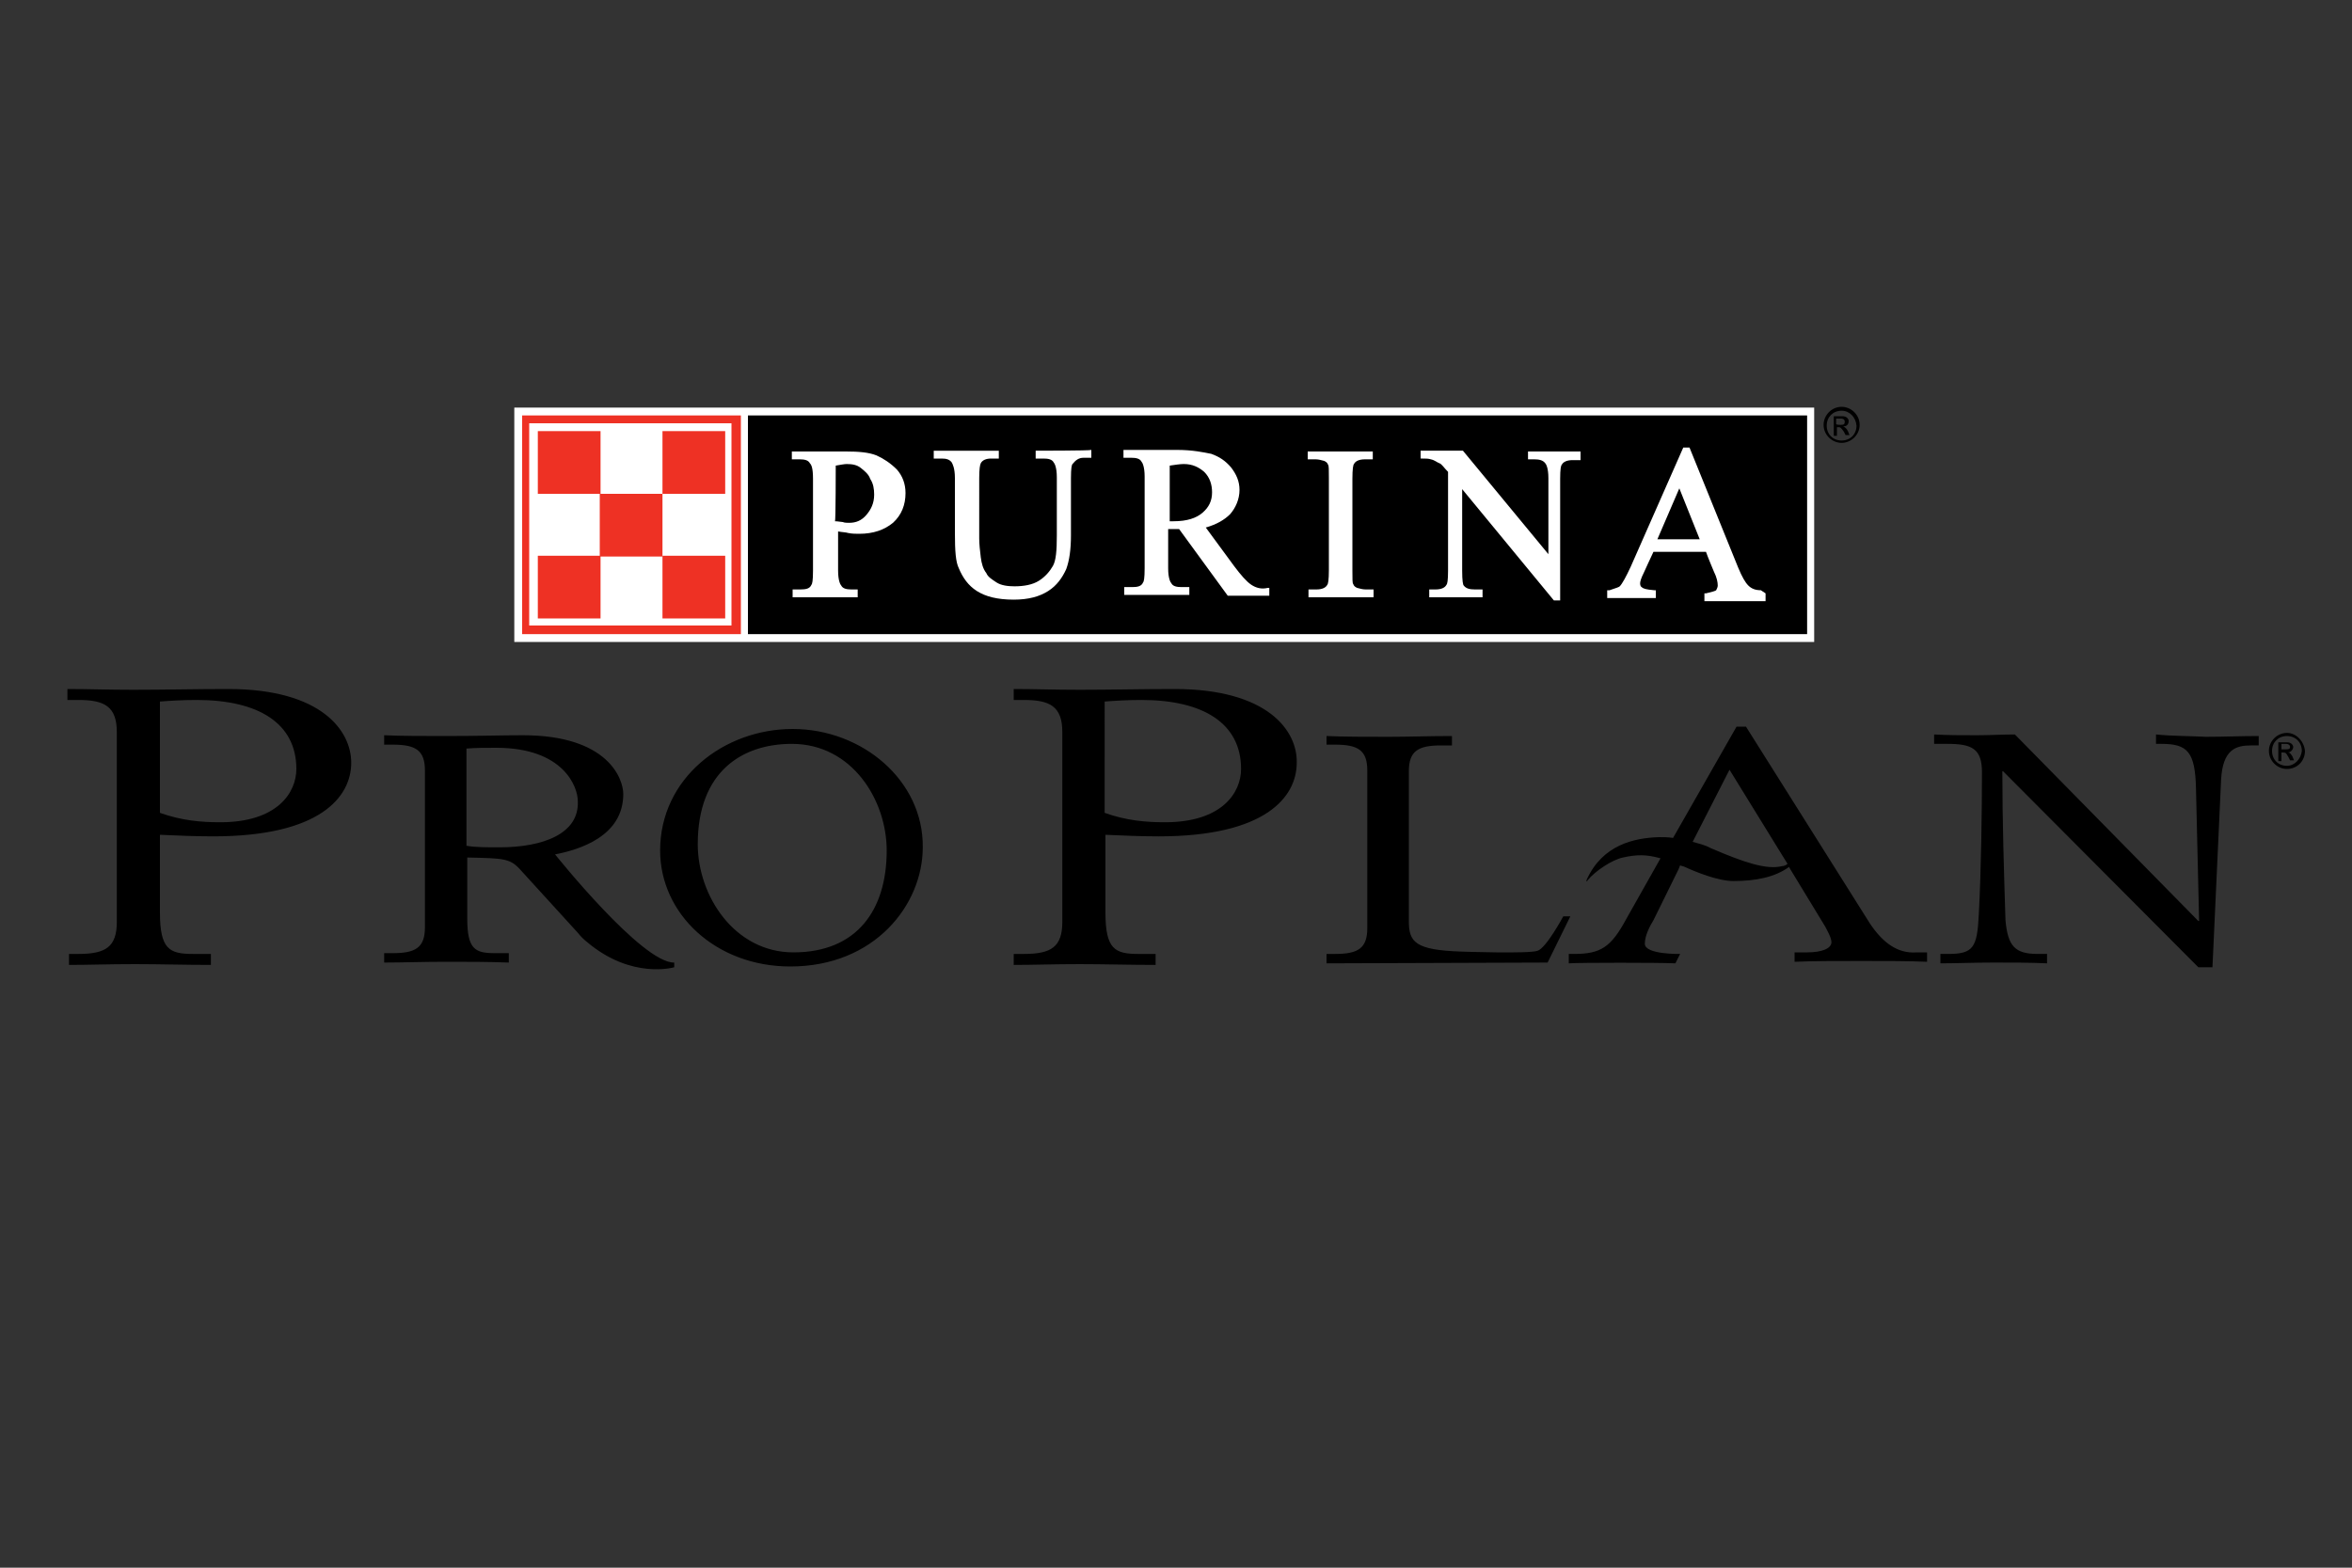 <?xml version="1.0" encoding="utf-8"?>
<!-- Generator: Adobe Illustrator 22.1.0, SVG Export Plug-In . SVG Version: 6.00 Build 0)  -->
<svg version="1.1" id="Capa_1" xmlns="http://www.w3.org/2000/svg" xmlns:xlink="http://www.w3.org/1999/xlink" x="0px" y="0px"
	 viewBox="0 0 300 200" style="enable-background:new 0 0 300 200;" xml:space="preserve">
<rect x="0" y="0" width="300" height="200" fill="#333333" stroke="none"/>
<style type="text/css">
	.st0{fill:#FFFFFF;}
	.st1{fill:#EE3124;}
</style>
<path class="st0" d="M65.6,52h165.8v29.9H65.6V52z"/>
<path class="st1" d="M66.6,53h27.9v27.9H66.6V53z"/>
<path d="M95.4,53h135.1v27.9H95.4V53z"/>
<path class="st0" d="M111.8,58.1c-1-0.4-2.3-0.5-3.9-0.5h-6.9v1h1c0.6,0,1.1,0.1,1.3,0.5c0.2,0.2,0.4,0.6,0.4,2v11.7
	c0,1.3-0.1,1.7-0.2,1.8c-0.2,0.5-0.7,0.6-1.4,0.6h-1v1h8.3v-1h-0.8c-0.6,0-1.1-0.1-1.3-0.5c-0.1-0.1-0.4-0.6-0.4-1.9v-5
	c0.5,0.1,1,0.1,1.3,0.2c0.5,0.1,1,0.1,1.4,0.1c1.8,0,3.2-0.5,4.3-1.4c1.1-1,1.6-2.3,1.6-3.8c0-1.2-0.4-2.2-1.1-3
	C113.6,59.1,112.7,58.5,111.8,58.1z M106.6,59.4c0.6-0.1,1.1-0.2,1.4-0.2c0.7,0,1.3,0.1,1.8,0.5c0.5,0.4,1,0.8,1.2,1.4
	c0.4,0.6,0.5,1.3,0.5,2c0,1.1-0.4,1.9-1,2.6s-1.3,1-2.2,1c-0.2,0-0.6,0-0.8-0.1c-0.2,0-0.6-0.1-1-0.1
	C106.6,66.5,106.6,59.4,106.6,59.4z M132.1,57.5v1h1c0.6,0,1.1,0.1,1.3,0.5c0.1,0.1,0.4,0.6,0.4,1.9v7.4c0,1.9-0.1,3.2-0.5,3.9
	c-0.4,0.7-1,1.4-1.8,1.9c-0.8,0.5-1.9,0.7-3.1,0.7c-0.8,0-1.7-0.1-2.3-0.5s-1.1-0.7-1.3-1.2c-0.4-0.5-0.6-1.2-0.7-2
	c-0.1-0.8-0.2-1.7-0.2-2.4V61c0-1.2,0.1-1.7,0.2-1.9c0.2-0.4,0.7-0.6,1.3-0.6h1v-1h-8.3v1h1c0.6,0,1,0.1,1.3,0.5
	c0.1,0.2,0.4,0.7,0.4,2V68c0,2.3,0.1,3.7,0.5,4.5c0.5,1.2,1.2,2.2,2.3,2.9c1.1,0.7,2.6,1.1,4.7,1.1c1.9,0,3.3-0.4,4.4-1.1
	c1.1-0.7,1.8-1.7,2.3-2.8c0.4-1.1,0.6-2.5,0.6-4.3v-7.3c0-1.3,0.1-1.7,0.2-1.8c0.4-0.5,0.8-0.8,1.4-0.8h1v-1
	C139,57.5,132.1,57.5,132.1,57.5z M159.6,74.6c-0.6-0.4-1.3-1.2-2.2-2.4c0,0-2.8-3.8-3.6-4.9c1.4-0.4,2.4-1,3.1-1.7
	c0.7-0.8,1.2-1.9,1.2-3.1c0-1.1-0.4-2-1.1-2.9c-0.7-0.8-1.4-1.3-2.5-1.7c-1-0.2-2.4-0.5-4.3-0.5h-6.9v1h1c0.6,0,1.1,0.1,1.3,0.5
	c0.1,0.1,0.4,0.6,0.4,1.9v11.7c0,1.3-0.1,1.7-0.2,1.8c-0.2,0.5-0.7,0.6-1.4,0.6h-1v1h8.3v-1h-1c-0.6,0-1.1-0.1-1.3-0.5
	c-0.1-0.1-0.4-0.6-0.4-1.9v-5h1.4l6.2,8.5h5.3v-1h-0.2C160.9,75.2,160.2,75,159.6,74.6z M149.2,59.4c0.7-0.1,1.3-0.2,1.8-0.2
	c1.1,0,1.9,0.4,2.6,1c0.7,0.7,1,1.6,1,2.6c0,1.1-0.4,1.9-1.2,2.6c-0.8,0.7-2,1.1-3.7,1.1h-0.5V59.4z M166.8,57.6v1h1
	c0.4,0,0.7,0.1,1.1,0.2c0.2,0.1,0.4,0.2,0.5,0.5c0.1,0.1,0.1,0.6,0.1,1.7v11.7c0,1.3-0.1,1.8-0.2,1.9c-0.2,0.4-0.7,0.6-1.4,0.6h-1v1
	h8.3v-1h-1c-0.4,0-0.7-0.1-1.1-0.2c-0.2-0.1-0.4-0.2-0.5-0.5c-0.1-0.1-0.1-0.6-0.1-1.7V61.1c0-1.3,0.1-1.8,0.2-1.9
	c0.2-0.4,0.7-0.6,1.4-0.6h1v-1H166.8z M201.7,57.6h-6.8v1h0.8c0.6,0,1.1,0.1,1.4,0.5c0.1,0.1,0.4,0.6,0.4,1.9v9.7l-10.9-13.2h-5.4v1
	h0.2c0.5,0,0.8,0,1.1,0.1c0.5,0.1,0.8,0.4,1.1,0.5s0.6,0.6,1.1,1.1v12.6c0,1.3-0.1,1.7-0.2,1.8c-0.2,0.4-0.7,0.6-1.4,0.6h-0.8v1h6.8
	v-1h-1c-0.6,0-1.1-0.1-1.4-0.5c-0.1-0.1-0.2-0.6-0.2-1.9V62.4l11.7,14.2h0.8V61.1c0-1.3,0.1-1.7,0.2-1.8c0.2-0.4,0.7-0.6,1.4-0.6h1
	v-1.1H201.7z M224.6,75.3c-0.7,0-1.2-0.2-1.6-0.6c-0.4-0.4-0.8-1.1-1.3-2.3l-6.2-15.3h-0.8L208,72.3c-0.6,1.3-1.1,2.2-1.4,2.5
	c-0.1,0.1-0.4,0.2-1.3,0.5H205v1h6.2v-1H211c-1.1-0.1-1.4-0.2-1.6-0.4c-0.2-0.1-0.2-0.4-0.2-0.5c0-0.2,0.1-0.6,0.5-1.4
	c0,0,1-2.2,1.2-2.6h6.7c0.2,0.6,1,2.5,1,2.5c0.4,0.8,0.5,1.4,0.5,1.8c0,0.2-0.1,0.4-0.2,0.6c-0.1,0.1-0.5,0.2-1.3,0.4h-0.2v1h7.8v-1
	L224.6,75.3z M214.2,62.3l2.6,6.5h-5.4L214.2,62.3z M67.5,54h25.8v25.8H67.5V54z"/>
<path class="st1" d="M68.6,70.9h8v8h-8V70.9z M84.5,70.9h8v8h-8V70.9z"/>
<path class="st1" d="M76.5,63h8v8h-8L76.5,63z M68.6,55h8v8h-8V55z M84.5,55h8v8h-8V55z"/>
<path d="M29.1,87.9c-4.1,0-8.1,0.1-12.1,0.1c-3.3,0-5.7-0.1-8.4-0.1v1.4H10c3.3,0,4.9,0.8,4.9,4.1v24.2c0,3.2-1.4,4.1-4.9,4.1H8.8
	v1.4c2.6,0,5-0.1,8.4-0.1c3.2,0,6.3,0.1,9.7,0.1v-1.4h-2.3c-3,0-4.2-0.6-4.2-5.3v-9.9c2.3,0.1,4.5,0.2,6.8,0.2
	c13.6,0,17.6-5,17.6-9.4C44.8,93.3,41.1,87.9,29.1,87.9z M28.1,104.9c-2.4,0-4.9-0.2-7.7-1.2V89.5c1.3-0.1,2.9-0.2,4.7-0.2
	c7.9,0,12.7,3,12.7,8.8C37.8,101.1,35.4,104.9,28.1,104.9z M238.5,117.8l-15.8-25.1h-1.2l-8.1,14.2c-0.6-0.1-1.2-0.1-1.8-0.1
	c-3.2,0.1-7.2,1-9.2,5.4c-0.1,0.2,0,0.4,0.1,0.1c1-1.2,3.1-2.6,4.5-2.9c1.8-0.4,3-0.4,4.8,0.1l-4.4,7.8c-1.9,3.5-3.2,4.4-6.6,4.4
	h-0.7v1.2c1.4-0.1,11.5-0.1,13.6,0l0.6-1.2c0,0-4.5,0.1-4.5-1.3c0-1,0.6-2.2,1.1-3l3.2-6.5l0.2-0.5c0.2,0.1,0.4,0.1,0.6,0.2
	c1.3,0.6,4.2,1.8,6.2,1.8c2.9,0,5.3-0.5,7.1-1.8l0.1,0.2l4.5,7.4c0.2,0.4,0.8,1.4,0.8,2c0,0.8-1.2,1.3-3.1,1.3h-1.6v1.2
	c2.3-0.1,5.3-0.1,8.5-0.1c3.2,0,6,0,8.4,0.1v-1.2h-1.3C242,121.7,240.1,120.2,238.5,117.8z M227.3,110.5c-2,0.5-4.9-0.5-9.1-2.3
	c-0.7-0.4-1.6-0.6-2.3-0.8l4.7-9.2l6.9,11.2l0.5,0.8C227.8,110.4,227.5,110.5,227.3,110.5L227.3,110.5z M275,93.7v1.2h0.7
	c3.3,0,4.3,1,4.4,5.7l0.4,16.9h-0.1l-23.4-23.8c-1.6,0-3.1,0.1-4.9,0.1c-1.9,0-3.7,0-5.4-0.1v1.2h1.7c3.1,0,4.4,0.6,4.4,3.6
	c0,4.8-0.1,12.6-0.4,18.1c-0.2,4.3-0.7,5.1-3.9,5.1h-1v1.2c1.9,0,4.4-0.1,6.8-0.1c2.3,0,4.8,0,6.8,0.1v-1.2h-1.2
	c-2.9,0-3.8-1-4.1-4.3c-0.2-6.3-0.4-12.7-0.4-19h0.1l24.9,25h1.8l1.1-23.9c0.2-3.9,1.9-4.4,3.8-4.4h1v-1.2c-2.3,0-4.4,0.1-6.7,0.1
	C279.4,93.9,276.9,93.9,275,93.7z M199.4,116.9c0,0-2.2,4.1-3.3,4.4c-1.1,0.4-9.7,0.1-9.7,0.1c-5.9-0.2-6.7-1.2-6.7-3.9V98.4
	c0-2.6,1.2-3.3,4.1-3.3h1.4v-1.2c-2.9,0-5.5,0.1-8.1,0.1c-2.8,0-5.7,0-7.9-0.1V95h1.1c2.9,0,4.1,0.7,4.1,3.3v20.1
	c0,2.6-1.2,3.3-4.1,3.3h-1.1v1.2c2.2,0,26.3-0.1,28.2-0.1l2.9-5.9L199.4,116.9L199.4,116.9z M70.8,109c3.1-0.6,8.7-2.3,8.7-7.7
	c0-1.9-1.9-7.5-12.8-7.5c-2.8,0-5.6,0.1-9.8,0.1c-2.8,0-5.7,0-7.9-0.1V95h1.1c2.9,0,4.1,0.7,4.1,3.3v20c0,2.6-1.2,3.3-4.1,3.3H49
	v1.2c2.2,0,5.1-0.1,7.9-0.1s5.3,0,8,0.1v-1.2h-1.8c-2.5,0-3.5-0.5-3.5-4.4v-7.8c4.8,0.1,5.5,0.1,6.9,1.7l7.2,7.9
	c0.4,0.5,0.7,0.8,1.2,1.2c5.7,4.8,11.1,3.2,11.1,3.2v-0.6C81.9,122.9,70.8,109,70.8,109z M63.7,108.1c-1.6,0-3.1,0-4.2-0.2V95.5
	c1.2-0.1,2.4-0.1,3.8-0.1c8.6,0,10.4,5,10.4,6.8C73.9,106.4,69.2,108.1,63.7,108.1z M101.1,93c-8.8,0-16.9,6.3-16.9,15.5
	c0,8.1,7.1,14.8,16.6,14.8c10.8,0,16.9-7.9,16.9-15.2C117.8,99.6,110,93,101.1,93z M101.2,121.5c-7.5,0-12.2-7.2-12.2-13.8
	c0-9.3,5.7-12.8,12-12.8c7.7,0,12.1,7.2,12.1,13.6C113.1,116.1,109.3,121.5,101.2,121.5z M149.8,87.9c-4.1,0-8.1,0.1-12.1,0.1
	c-3.3,0-5.7-0.1-8.4-0.1v1.4h1.3c3.3,0,4.9,0.8,4.9,4.1v24.2c0,3.2-1.4,4.1-4.9,4.1h-1.3v1.4c2.6,0,5-0.1,8.4-0.1
	c3.2,0,6.3,0.1,9.7,0.1v-1.4h-2.2c-3,0-4.2-0.6-4.2-5.3v-9.9c2.3,0.1,4.5,0.2,6.8,0.2c13.6,0,17.6-5,17.6-9.4
	C165.5,93.3,161.8,87.9,149.8,87.9z M148.6,104.9c-2.4,0-4.9-0.2-7.7-1.2V89.5c1.3-0.1,2.9-0.2,4.7-0.2c7.9,0,12.7,3,12.7,8.8
	C158.3,101.1,155.9,104.9,148.6,104.9z M291.7,93.5c-1.2,0-2.3,1-2.3,2.3c0,1.2,1,2.3,2.3,2.3c1.3,0,2.3-1,2.3-2.3
	C293.9,94.6,292.9,93.5,291.7,93.5z M291.7,97.7c-1.1,0-1.9-0.8-1.9-1.9c0-1.1,0.8-1.9,1.9-1.9c1.1,0,1.9,0.8,1.9,1.9
	C293.5,96.8,292.7,97.7,291.7,97.7z"/>
<path d="M291.8,96c0.4,0,0.7-0.4,0.7-0.7c0-0.2-0.2-0.6-0.8-0.6h-1.1v2.4h0.4V96h0.2c0.4,0,0.4,0.1,0.7,0.6l0.2,0.4h0.5l-0.2-0.5
	C292.2,96.2,292.1,96,291.8,96L291.8,96z M291.6,95.6H291v-0.7h0.6c0.2,0,0.5,0.1,0.5,0.4C292.1,95.5,292,95.6,291.6,95.6z
	 M234.9,56.5c-1.2,0-2.3-1-2.3-2.3c0-1.2,1-2.3,2.3-2.3c1.2,0,2.3,1,2.3,2.3C237.2,55.5,236.1,56.5,234.9,56.5z M234.9,52.4
	c-1.1,0-1.9,0.8-1.9,1.9s0.8,1.9,1.9,1.9c1.1,0,1.9-0.8,1.9-1.9C236.7,53.2,235.9,52.4,234.9,52.4z M233.9,53.1h1.1
	c0.6,0,0.8,0.4,0.8,0.6c0,0.4-0.2,0.7-0.7,0.7c0.2,0.1,0.4,0.2,0.6,0.6l0.2,0.5h-0.5l-0.2-0.4c-0.4-0.6-0.5-0.6-0.7-0.6h-0.2v1.1
	h-0.4L233.9,53.1L233.9,53.1z M234.8,54.2c0.4,0,0.5-0.1,0.5-0.4c0-0.2-0.1-0.4-0.5-0.4h-0.6v0.7C234.2,54.2,234.8,54.2,234.8,54.2z
	"/>
</svg>
